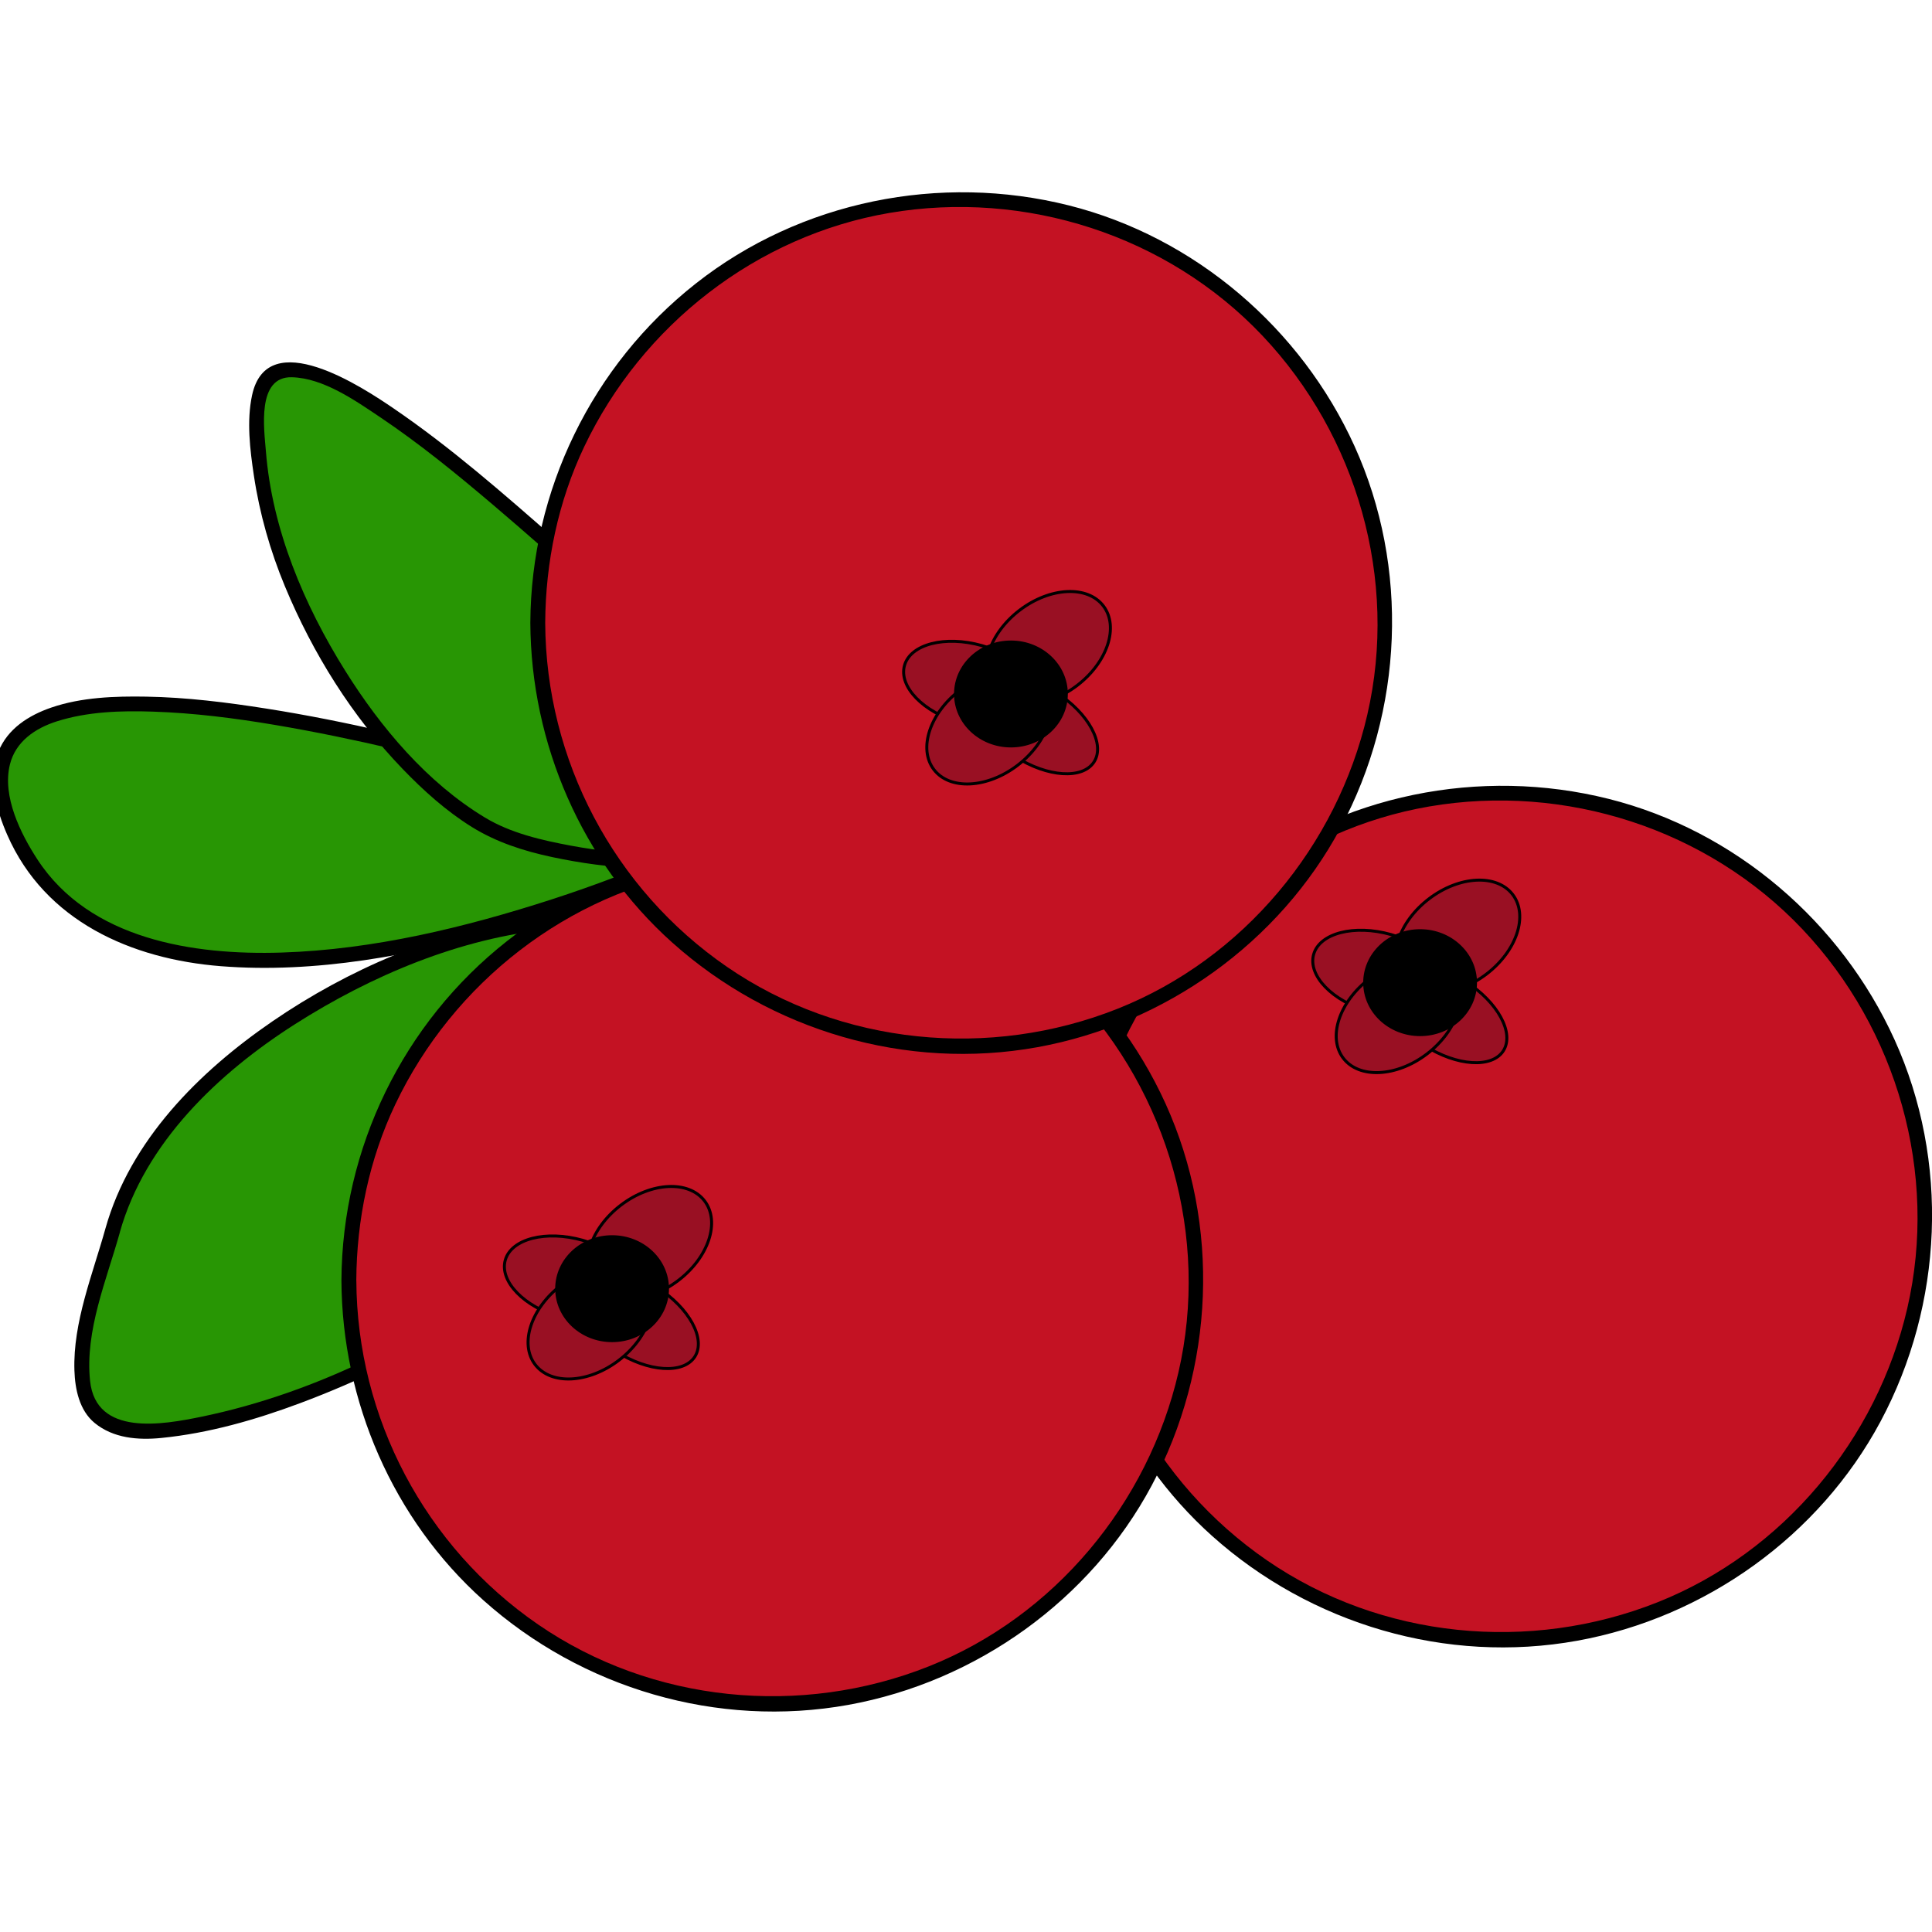 <?xml version="1.0" encoding="utf-8"?>
<!-- Generator: Adobe Illustrator 17.1.0, SVG Export Plug-In . SVG Version: 6.00 Build 0)  -->
<!DOCTYPE svg PUBLIC "-//W3C//DTD SVG 1.1//EN" "http://www.w3.org/Graphics/SVG/1.1/DTD/svg11.dtd">
<svg version="1.1" id="Lager_1" xmlns="http://www.w3.org/2000/svg" xmlns:xlink="http://www.w3.org/1999/xlink" x="0px" y="0px"
	 viewBox="309.463 234.057 50 50" enable-background="new 309.463 234.057 50 50" xml:space="preserve">
<g>
	<path fill="#289604" d="M327.129,262.01c-2.592,5.554-10.042,8.765-13.547,9.074c-3.149,0.278-1.786-3.078-1.204-5.186
		C314.441,258.42,330.739,254.275,327.129,262.01z"/>
	<g>
		<path d="M312.193,265.846c-0.329,1.184-0.845,2.431-0.804,3.68c0.016,0.484,0.128,1.032,0.523,1.357
			c0.485,0.398,1.124,0.448,1.729,0.388c1.23-0.123,2.438-0.47,3.593-0.902c3.033-1.134,5.983-2.903,8.129-5.359
			c0.965-1.104,1.867-2.396,2.292-3.816c0.219-0.731,0.314-1.591-0.097-2.277c-0.863-1.439-3.011-1.342-4.437-1.121
			c-2.348,0.364-4.65,1.351-6.604,2.691C314.611,261.794,312.835,263.567,312.193,265.846c-0.067,0.239,0.304,0.341,0.371,0.102
			c0.653-2.32,2.549-4.118,4.524-5.379c1.972-1.259,4.288-2.241,6.636-2.465c1.294-0.124,3.544-0.054,3.72,1.672
			c0.111,1.097-0.452,2.209-1,3.117c-0.891,1.477-2.092,2.748-3.441,3.818c-2.393,1.898-5.319,3.391-8.323,4.01
			c-1.006,0.207-2.734,0.518-2.886-0.927c-0.137-1.297,0.43-2.62,0.772-3.847C312.63,265.709,312.259,265.608,312.193,265.846z"/>
	</g>
</g>
<g>
	<circle fill="#C41223" cx="348.317" cy="265.538" r="10.962"/>
	<g>
		<path d="M337.163,265.538c0.015,3.124,1.333,6.177,3.669,8.269c2.553,2.287,6.065,3.324,9.45,2.712
			c3.305-0.598,6.261-2.705,7.85-5.676c1.623-3.034,1.787-6.737,0.361-9.88c-1.383-3.049-4.134-5.411-7.393-6.23
			c-3.333-0.837-6.941-0.114-9.649,2.017C338.758,258.867,337.179,262.115,337.163,265.538c-0.001,0.248,0.383,0.248,0.385,0
			c0.008-1.571,0.335-3.145,1.012-4.566c1.495-3.138,4.453-5.455,7.895-6.044c3.514-0.601,7.194,0.578,9.653,3.175
			c2.453,2.591,3.522,6.318,2.716,9.81c-0.783,3.391-3.207,6.314-6.457,7.608c-3.313,1.319-7.162,0.947-10.113-1.081
			c-2.928-2.013-4.689-5.351-4.706-8.902C337.546,265.29,337.161,265.29,337.163,265.538z"/>
	</g>
</g>
<g>
	<circle fill="#C41223" cx="329.454" cy="267.198" r="10.962"/>
	<g>
		<path d="M318.299,267.198c0.015,3.124,1.333,6.177,3.669,8.269c2.553,2.287,6.065,3.324,9.45,2.712
			c3.305-0.598,6.261-2.705,7.85-5.676c1.623-3.034,1.787-6.737,0.361-9.88c-1.383-3.049-4.134-5.411-7.393-6.23
			c-3.333-0.837-6.941-0.114-9.649,2.017C319.895,260.527,318.316,263.775,318.299,267.198c-0.001,0.248,0.383,0.248,0.385,0
			c0.008-1.571,0.335-3.145,1.012-4.566c1.495-3.138,4.453-5.455,7.896-6.044c3.514-0.601,7.194,0.578,9.653,3.175
			c2.453,2.591,3.522,6.318,2.716,9.81c-0.783,3.391-3.207,6.314-6.457,7.608c-3.313,1.319-7.162,0.947-10.113-1.081
			c-2.928-2.013-4.689-5.351-4.706-8.902C318.683,266.949,318.298,266.949,318.299,267.198z"/>
	</g>
</g>
<ellipse transform="matrix(0.963 0.271 -0.271 0.963 84.293 -77.774)" fill="#991023" stroke="#000000" stroke-width="0.077" stroke-miterlimit="10" cx="324.301" cy="266.917" rx="1.787" ry="1.036"/>
<ellipse transform="matrix(0.843 0.539 -0.539 0.843 195.623 -133.347)" fill="#991023" stroke="#000000" stroke-width="0.077" stroke-miterlimit="10" cx="325.911" cy="267.954" rx="1.787" ry="0.984"/>
<ellipse transform="matrix(0.796 -0.606 0.606 0.796 -96.204 251.397)" fill="#991023" stroke="#000000" stroke-width="0.077" stroke-miterlimit="10" cx="324.554" cy="268.305" rx="1.787" ry="1.225"/>
<ellipse transform="matrix(0.796 -0.606 0.606 0.796 -94.637 251.908)" fill="#991023" stroke="#000000" stroke-width="0.077" stroke-miterlimit="10" cx="326.095" cy="266.238" rx="1.787" ry="1.225"/>
<ellipse stroke="#000000" stroke-width="0.077" stroke-miterlimit="10" cx="325.304" cy="267.408" rx="1.434" ry="1.345"/>
<ellipse transform="matrix(0.963 0.271 -0.271 0.963 82.93 -83.726)" fill="#991023" stroke="#000000" stroke-width="0.077" stroke-miterlimit="10" cx="345.212" cy="258.997" rx="1.787" ry="1.036"/>
<ellipse transform="matrix(0.843 0.539 -0.539 0.843 194.649 -145.857)" fill="#991023" stroke="#000000" stroke-width="0.077" stroke-miterlimit="10" cx="346.823" cy="260.033" rx="1.787" ry="0.984"/>
<ellipse transform="matrix(0.796 -0.606 0.606 0.796 -87.134 262.445)" fill="#991023" stroke="#000000" stroke-width="0.077" stroke-miterlimit="10" cx="345.465" cy="260.384" rx="1.787" ry="1.225"/>
<ellipse transform="matrix(0.796 -0.606 0.606 0.796 -85.568 262.956)" fill="#991023" stroke="#000000" stroke-width="0.077" stroke-miterlimit="10" cx="347.006" cy="258.318" rx="1.787" ry="1.225"/>
<ellipse stroke="#000000" stroke-width="0.077" stroke-miterlimit="10" cx="346.215" cy="259.488" rx="1.434" ry="1.345"/>
<g>
	<path fill="#289604" d="M325.166,254.672c0.28,0.316-18.24-6.084-15.377,0.824c2.863,6.908,16.275,1.195,16.275,1.195
		L325.166,254.672z"/>
	<g>
		<path d="M325.966,256.525c0.083-0.035-0.095,0.039-0.132,0.054c-0.156,0.063-0.313,0.124-0.47,0.184
			c-0.533,0.202-1.071,0.391-1.613,0.567c-2.256,0.73-4.618,1.303-6.997,1.379c-2.283,0.073-4.971-0.337-6.323-2.41
			c-0.433-0.664-0.917-1.634-0.711-2.459c0.147-0.593,0.656-0.937,1.212-1.114c0.799-0.254,1.662-0.28,2.494-0.252
			c1.061,0.035,2.117,0.169,3.163,0.346c2.063,0.349,4.098,0.852,6.115,1.404c0.638,0.175,1.273,0.358,1.911,0.531
			c0.145,0.039,0.291,0.084,0.44,0.109c0.153,0.025,0.432-0.088,0.276-0.289c-0.151-0.196-0.434-0.036-0.332,0.194
			c0.299,0.673,0.598,1.346,0.898,2.02c0.101,0.226,0.432,0.03,0.332-0.194c-0.299-0.673-0.598-1.346-0.898-2.02
			c-0.111,0.065-0.221,0.129-0.332,0.194c-0.181-0.234,0.157-0.277,0.139-0.279c0.02,0.002,0.036,0.006-0.012-0.003
			c-0.056-0.011-0.111-0.025-0.166-0.039c-0.186-0.047-0.371-0.099-0.556-0.15c-0.616-0.172-1.232-0.346-1.849-0.513
			c-2.041-0.553-4.103-1.06-6.193-1.389c-1.028-0.162-2.068-0.292-3.11-0.31c-0.817-0.014-1.682,0.015-2.462,0.283
			c-0.583,0.2-1.13,0.546-1.368,1.14c-0.279,0.698-0.059,1.497,0.229,2.155c0.978,2.233,3.213,3.216,5.53,3.398
			c2.454,0.193,4.952-0.283,7.306-0.947c1.242-0.35,2.483-0.751,3.672-1.257C326.388,256.761,326.192,256.429,325.966,256.525z"/>
	</g>
</g>
<g>
	<path fill="#289604" d="M326.921,256.244c-0.428,0.233-3.512-0.003-4.935-0.822c-2.683-1.546-5.95-6.274-5.866-10.62
		c0.084-4.392,8.883,4.879,10.616,5.884C326.736,250.686,328.155,255.571,326.921,256.244z"/>
	<g>
		<path d="M326.833,250.519c-0.429-0.253-0.809-0.601-1.185-0.924c-0.611-0.524-1.212-1.06-1.817-1.59
			c-1.343-1.177-2.698-2.366-4.175-3.374c-0.797-0.544-3.275-2.19-3.67-0.343c-0.143,0.669-0.053,1.408,0.047,2.075
			c0.148,0.985,0.422,1.949,0.804,2.869c0.72,1.732,1.738,3.368,3.043,4.722c0.54,0.561,1.13,1.092,1.794,1.505
			c0.635,0.395,1.349,0.624,2.078,0.779c0.738,0.156,1.497,0.265,2.253,0.282c0.376,0.009,0.898,0.059,1.188-0.239
			c0.317-0.326,0.395-0.818,0.417-1.255c0.031-0.623-0.037-1.249-0.133-1.864c-0.133-0.851-0.316-1.699-0.555-2.527
			c-0.069-0.238-0.44-0.137-0.371,0.102c0.261,0.902,0.464,1.832,0.589,2.763c0.083,0.618,0.166,1.298,0.039,1.916
			c-0.098,0.481-0.269,0.702-0.762,0.718c-0.724,0.023-1.46-0.058-2.171-0.19c-0.763-0.142-1.563-0.324-2.234-0.73
			c-1.496-0.904-2.696-2.329-3.614-3.797c-1.068-1.706-1.895-3.663-2.054-5.688c-0.043-0.554-0.247-1.936,0.677-1.909
			c0.813,0.024,1.629,0.597,2.277,1.032c1.016,0.682,1.968,1.458,2.9,2.249c0.907,0.769,1.793,1.561,2.688,2.342
			c0.556,0.485,1.114,1.032,1.753,1.408C326.853,250.978,327.046,250.645,326.833,250.519z"/>
	</g>
</g>
<g>
	<circle fill="#C41223" cx="334.342" cy="250.178" r="10.962"/>
	<g>
		<path d="M323.188,250.178c0.015,3.124,1.333,6.177,3.669,8.269c2.553,2.287,6.065,3.324,9.45,2.712
			c3.305-0.598,6.261-2.705,7.85-5.676c1.623-3.034,1.787-6.737,0.361-9.88c-1.383-3.049-4.134-5.411-7.393-6.23
			c-3.333-0.837-6.941-0.114-9.649,2.017C324.783,243.507,323.204,246.756,323.188,250.178c-0.001,0.248,0.383,0.248,0.385,0
			c0.008-1.571,0.335-3.145,1.012-4.566c1.495-3.138,4.453-5.455,7.895-6.044c3.514-0.601,7.194,0.578,9.653,3.175
			c2.453,2.591,3.522,6.318,2.716,9.81c-0.783,3.391-3.207,6.314-6.457,7.608c-3.313,1.319-7.162,0.947-10.113-1.081
			c-2.928-2.013-4.689-5.351-4.706-8.902C323.571,249.93,323.187,249.93,323.188,250.178z"/>
	</g>
</g>
<ellipse transform="matrix(0.963 0.271 -0.271 0.963 80.514 -81.14)" fill="#991023" stroke="#000000" stroke-width="0.077" stroke-miterlimit="10" cx="334.623" cy="251.526" rx="1.787" ry="1.036"/>
<ellipse transform="matrix(0.843 0.539 -0.539 0.843 188.958 -141.329)" fill="#991023" stroke="#000000" stroke-width="0.077" stroke-miterlimit="10" cx="336.233" cy="252.563" rx="1.787" ry="0.984"/>
<ellipse transform="matrix(0.796 -0.606 0.606 0.796 -84.773 254.504)" fill="#991023" stroke="#000000" stroke-width="0.077" stroke-miterlimit="10" cx="334.875" cy="252.914" rx="1.787" ry="1.225"/>
<ellipse transform="matrix(0.796 -0.606 0.606 0.796 -83.206 255.016)" fill="#991023" stroke="#000000" stroke-width="0.077" stroke-miterlimit="10" cx="336.417" cy="250.848" rx="1.787" ry="1.225"/>
<ellipse stroke="#000000" stroke-width="0.077" stroke-miterlimit="10" cx="335.626" cy="252.017" rx="1.434" ry="1.345"/>
</svg>

